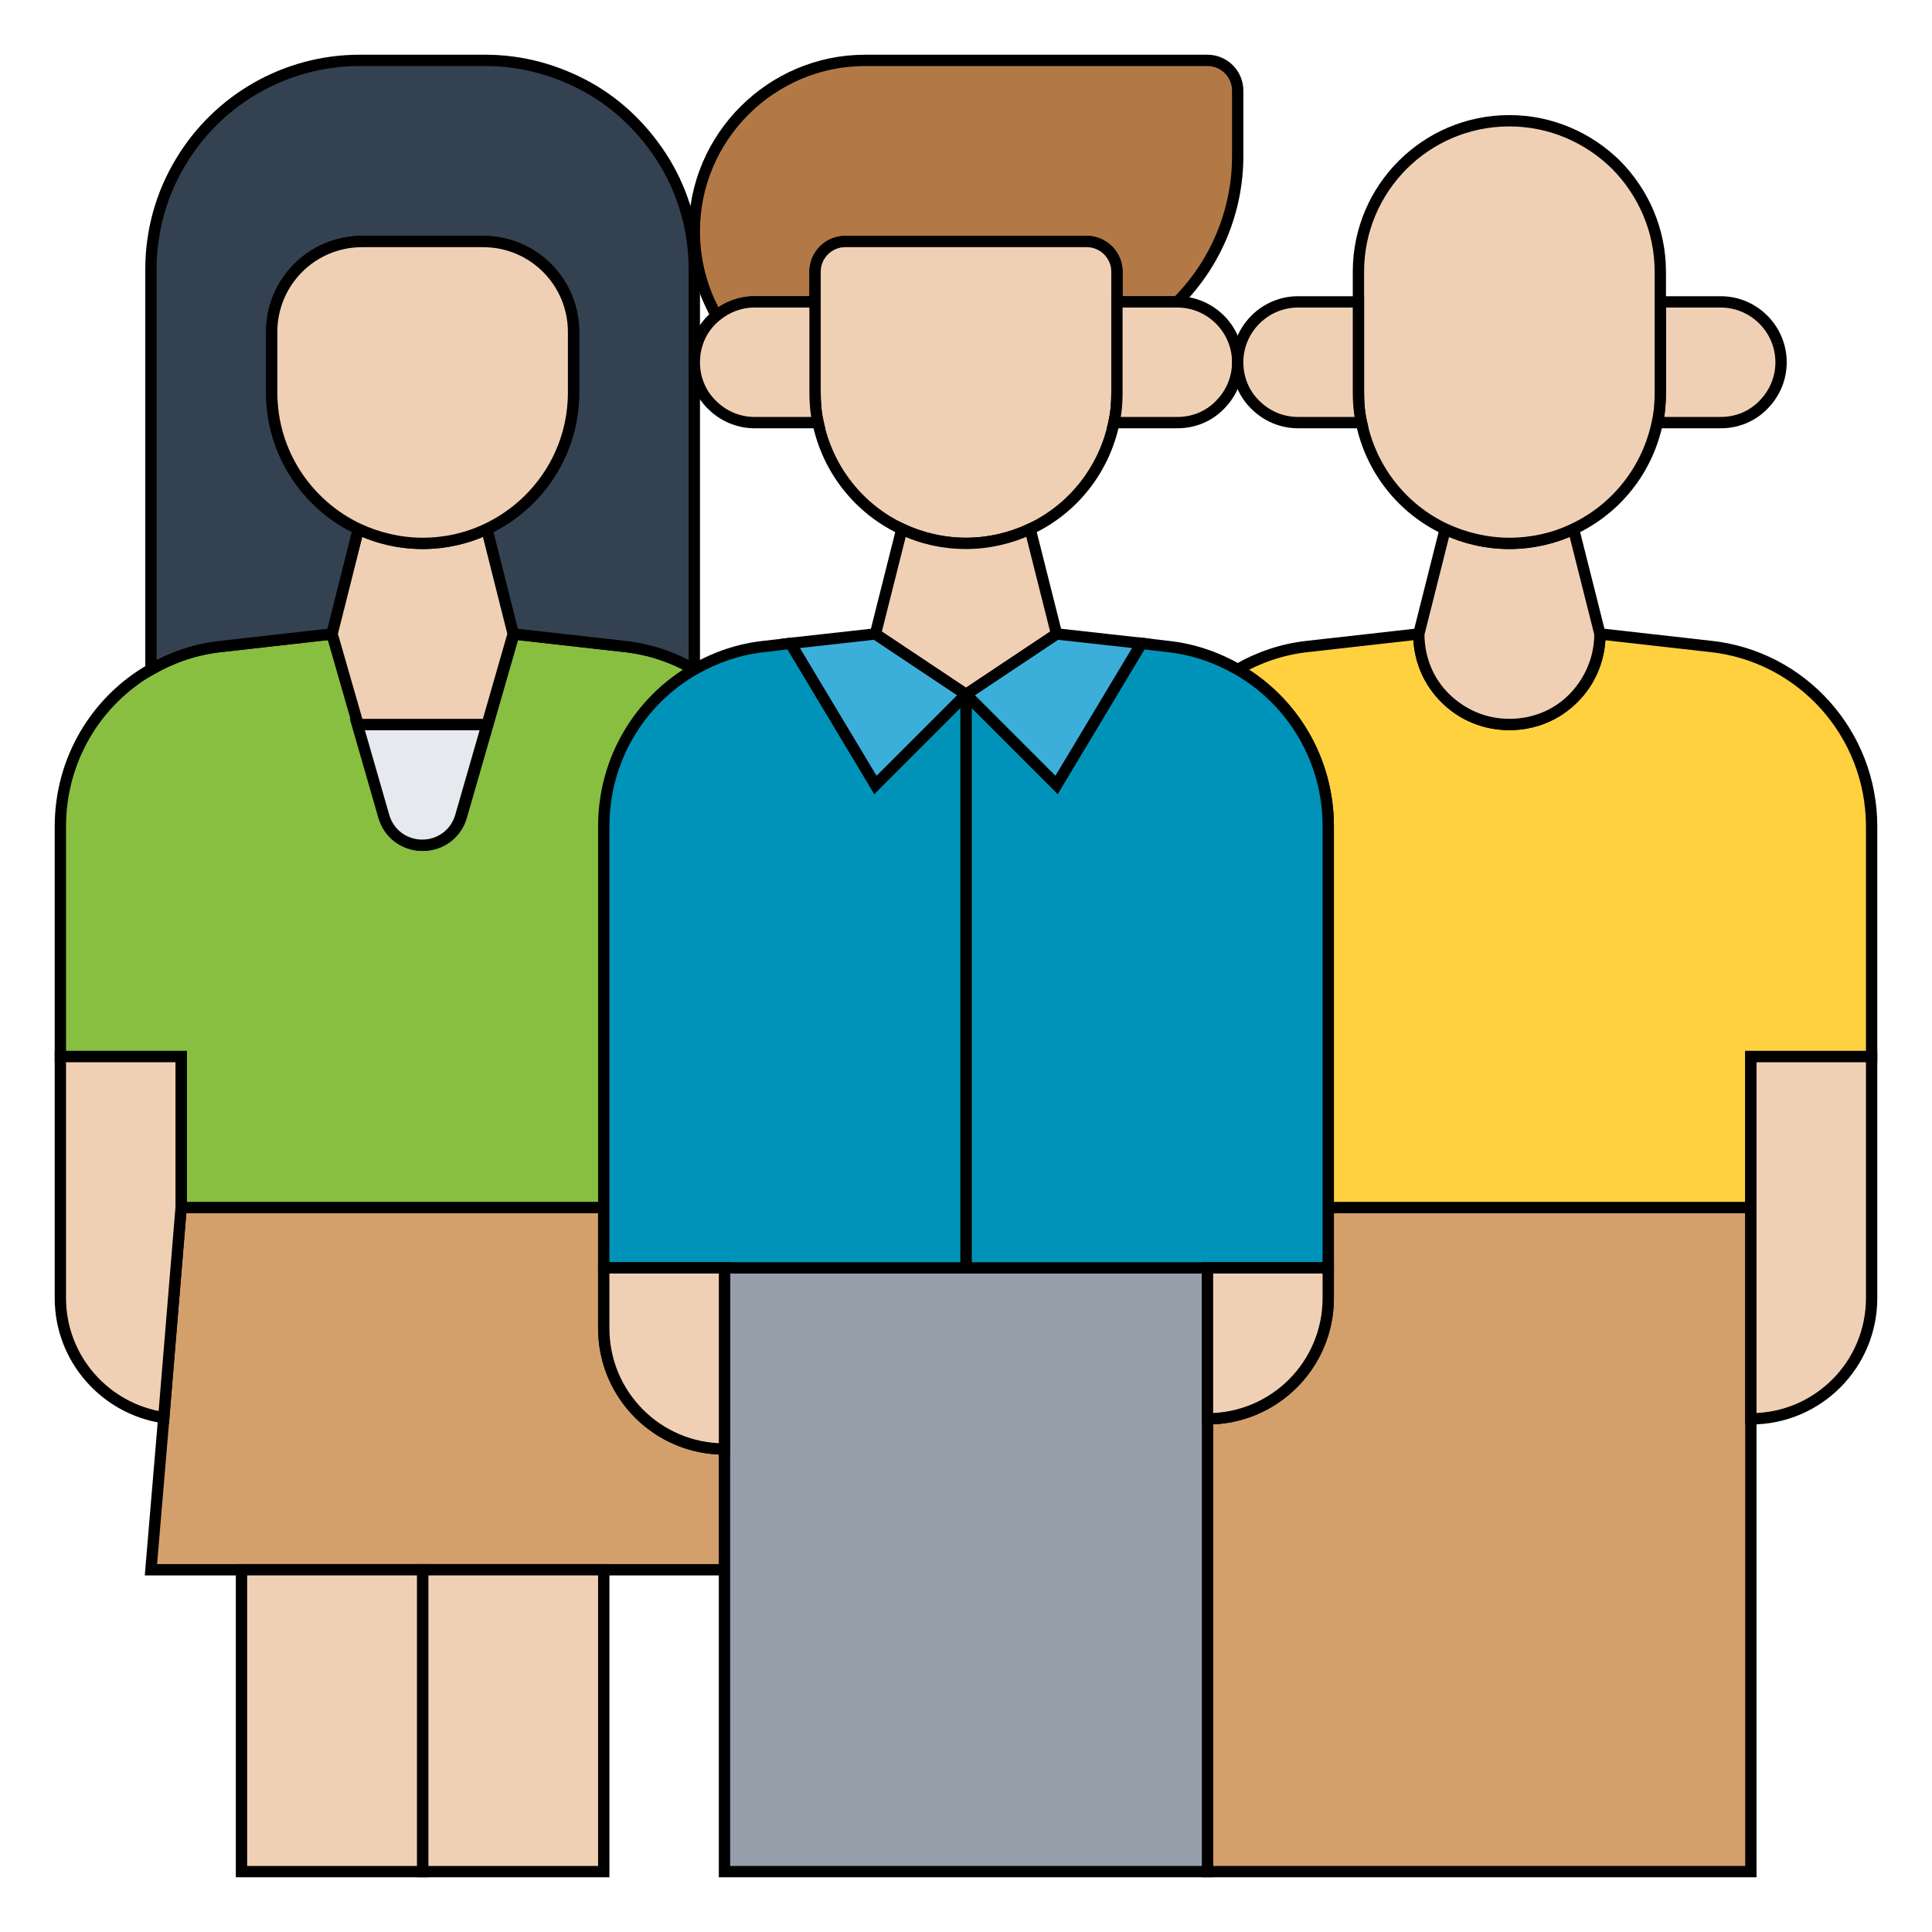 <?xml version="1.0" encoding="utf-8"?>
<!-- Generator: Adobe Illustrator 24.2.3, SVG Export Plug-In . SVG Version: 6.00 Build 0)  -->
<svg version="1.1" id="_x33_0" xmlns="http://www.w3.org/2000/svg" xmlns:xlink="http://www.w3.org/1999/xlink" x="0px" y="0px"
	 viewBox="0 0 512 512" style="enable-background:new 0 0 512 512;" xml:space="preserve">
<style type="text/css">
	.st0{fill:#D3A06C;stroke:#000000;stroke-width:3;stroke-miterlimit:10;}
	.st1{fill:#88BF40;stroke:#000000;stroke-width:3;stroke-miterlimit:10;}
	.st2{fill:#344151;stroke:#000000;stroke-width:3;stroke-miterlimit:10;}
	.st3{fill:#B27946;stroke:#000000;stroke-width:3;stroke-miterlimit:10;}
	.st4{fill:#F0D0B4;stroke:#000000;stroke-width:3;stroke-miterlimit:10;}
	.st5{fill:#FFD13F;stroke:#000000;stroke-width:3;stroke-miterlimit:10;}
	.st6{fill:#969FAA;stroke:#000000;stroke-width:3;stroke-miterlimit:10;}
	.st7{fill:#0093BA;stroke:#000000;stroke-width:3;stroke-miterlimit:10;}
	.st8{fill:#3BAFDA;stroke:#000000;stroke-width:3;stroke-miterlimit:10;}
	.st9{fill:#E6E9ED;stroke:#000000;stroke-width:3;stroke-miterlimit:10;}
</style>
<g>
	<g>
		<g>
			<path class="st0" d="M160,336v16c0,17.7,14.3,32,32,32v32h-32h-48H64H40l3.4-40.3L48,320h112V336z"/>
		</g>
		<g>
			<path class="st1" d="M48,280H16v-61c0-17.7,9.5-33.3,24-41.6c5.6-3.2,11.9-5.4,18.7-6.1L88,168l6.9,24l7,24.3
				c1.3,4.6,5.4,7.7,10.2,7.7s8.9-3.1,10.2-7.7l7-24.3l6.9-24l29.3,3.3c6.8,0.7,13.1,2.9,18.7,6.1c-14.5,8.3-24,23.9-24,41.6v101H48
				L48,280z"/>
		</g>
		<g>
			<path class="st2" d="M184,96v81.4c-5.6-3.2-11.9-5.4-18.7-6.1L136,168l-7-27.8c13.6-6.4,23-20.2,23-36.2V88c0-13.3-10.7-24-24-24
				H96c-13.3,0-24,10.7-24,24v16c0,16,9.4,29.8,23,36.2L88,168l-29.3,3.3c-6.8,0.7-13.1,2.9-18.7,6.1v-106c0-10.1,2.7-19.9,7.9-28.5
				c10-16.7,28-26.9,47.4-26.9h33.3c9.8,0,19,2.6,27.3,7.2c8.2,4.6,15.1,11.4,20.2,19.7c5.2,8.6,7.9,18.4,7.9,28.5V96z"/>
		</g>
		<g>
			<path class="st3" d="M328,41.4c0,14.5-5.8,28.4-16,38.6h-16v-8c0-4.4-3.6-8-8-8h-64c-4.4,0-8,3.6-8,8v8h-16
				c-3.8,0-7.4,1.4-10.2,3.7l-1-2.1c-3.2-6.3-4.8-13.3-4.8-20.3c0-12.5,5.1-23.8,13.3-32s19.5-13.3,32-13.3H320c4.4,0,8,3.6,8,8
				V41.4z"/>
		</g>
		<g>
			<path class="st4" d="M112,416h48v80h-48V416z"/>
		</g>
		<g>
			<path class="st4" d="M64,416h48v80H64V416z"/>
		</g>
		<g>
			<path class="st0" d="M400,496h-80V376c17.7,0,32-14.3,32-32v-8v-16h112v56v120H400z"/>
		</g>
		<g>
			<path class="st5" d="M496,219v61h-32v40H352V219c0-17.7-9.5-33.3-24-41.6c5.6-3.2,11.9-5.4,18.7-6.1L376,168c0,6.6,2.7,12.6,7,17
				s10.3,7,17,7s12.6-2.7,17-7s7-10.3,7-17l29.3,3.3C477.6,173.9,496,194.5,496,219L496,219z"/>
		</g>
		<g>
			<path class="st6" d="M256,496h-64v-80v-32v-48h64h64v40v120H256z"/>
		</g>
		<g>
			<path class="st7" d="M352,219v101v16h-32h-64V184l24,24l22.5-37.5l6.8,0.8c6.8,0.7,13.1,2.9,18.7,6.1
				C342.5,185.7,352,201.3,352,219L352,219z"/>
		</g>
		<g>
			<path class="st7" d="M192,336h-32v-16V219c0-17.7,9.5-33.3,24-41.6c5.6-3.2,11.9-5.4,18.7-6.1l6.8-0.8L232,208l24-24v152H192z"/>
		</g>
		<g>
			<path class="st8" d="M280,168l22.5,2.5L280,208l-24-24L280,168z"/>
		</g>
		<g>
			<path class="st8" d="M256,184l-24,24l-22.5-37.5L232,168L256,184z"/>
		</g>
		<g>
			<path class="st9" d="M129.1,192l-7,24.3c-1.3,4.6-5.4,7.7-10.2,7.7s-8.9-3.1-10.2-7.7l-7-24.3H129.1z"/>
		</g>
		<g>
			<path class="st4" d="M48,280v40l-4.6,55.7C27.9,373.4,16,360.1,16,344v-64H48z"/>
		</g>
		<g>
			<path class="st4" d="M129,140.2l7,27.8l-6.9,24H94.9L88,168l7-27.8c5.2,2.5,11,3.8,17,3.8S123.8,142.6,129,140.2z"/>
		</g>
		<g>
			<path class="st4" d="M152,88v16c0,16-9.4,29.8-23,36.2c-5.2,2.5-11,3.8-17,3.8s-11.8-1.4-17-3.8C81.4,133.8,72,120,72,104V88
				c0-13.3,10.7-24,24-24h32C141.3,64,152,74.7,152,88z"/>
		</g>
		<g>
			<path class="st4" d="M296,80v24c0,2.7-0.2,5.4-0.8,8c-2.6,12.5-10.9,22.9-22.2,28.2c-5.2,2.5-11,3.8-17,3.8s-11.8-1.4-17-3.8
				c-11.3-5.3-19.6-15.7-22.2-28.2c-0.6-2.6-0.8-5.3-0.8-8V80v-8c0-4.4,3.6-8,8-8h64c4.4,0,8,3.6,8,8V80z"/>
		</g>
		<g>
			<path class="st4" d="M312,80c8.8,0,16,7.2,16,16c0,4.4-1.8,8.4-4.7,11.3c-2.9,3-6.9,4.7-11.3,4.7h-16.8c0.6-2.6,0.8-5.3,0.8-8V80
				H312z"/>
		</g>
		<g>
			<path class="st4" d="M216.8,112H200c-4.4,0-8.4-1.8-11.3-4.7c-3-2.9-4.7-6.9-4.7-11.3c0-5,2.2-9.4,5.8-12.3
				c2.8-2.3,6.3-3.7,10.2-3.7h16v24C216,106.7,216.2,109.4,216.8,112z"/>
		</g>
		<g>
			<path class="st4" d="M273,140.2l7,27.8l-24,16l-24-16l7-27.8c5.2,2.5,11,3.8,17,3.8S267.8,142.6,273,140.2z"/>
		</g>
		<g>
			<path class="st4" d="M192,336v48c-17.7,0-32-14.3-32-32v-16H192z"/>
		</g>
		<g>
			<path class="st4" d="M352,336v8c0,17.7-14.3,32-32,32v-40H352z"/>
		</g>
		<g>
			<path class="st4" d="M496,280v64c0,17.7-14.3,32-32,32v-56v-40H496z"/>
		</g>
		<g>
			<path class="st4" d="M456,80c8.8,0,16,7.2,16,16c0,4.4-1.8,8.4-4.7,11.3c-2.9,3-6.9,4.7-11.3,4.7h-16.8c0.6-2.6,0.8-5.3,0.8-8V80
				H456z"/>
		</g>
		<g>
			<path class="st4" d="M417,140.2l7,27.8c0,6.6-2.7,12.6-7,17s-10.3,7-17,7s-12.6-2.7-17-7s-7-10.3-7-17l7-27.8
				c5.2,2.5,11,3.8,17,3.8S411.8,142.6,417,140.2z"/>
		</g>
		<g>
			<path class="st4" d="M440,80v24c0,2.7-0.2,5.4-0.8,8c-2.6,12.5-10.9,22.9-22.2,28.2c-5.2,2.5-11,3.8-17,3.8s-11.8-1.4-17-3.8
				c-11.3-5.3-19.6-15.7-22.2-28.2c-0.6-2.6-0.8-5.3-0.8-8V80v-8c0-22.1,17.9-40,40-40c11,0,21,4.5,28.3,11.7
				C435.5,51,440,61,440,72V80z"/>
		</g>
		<g>
			<path class="st4" d="M360.8,112H344c-4.4,0-8.4-1.8-11.3-4.7c-3-2.9-4.7-6.9-4.7-11.3c0-8.8,7.2-16,16-16h16v24
				C360,106.7,360.2,109.4,360.8,112z"/>
		</g>
	</g>
</g>
</svg>
